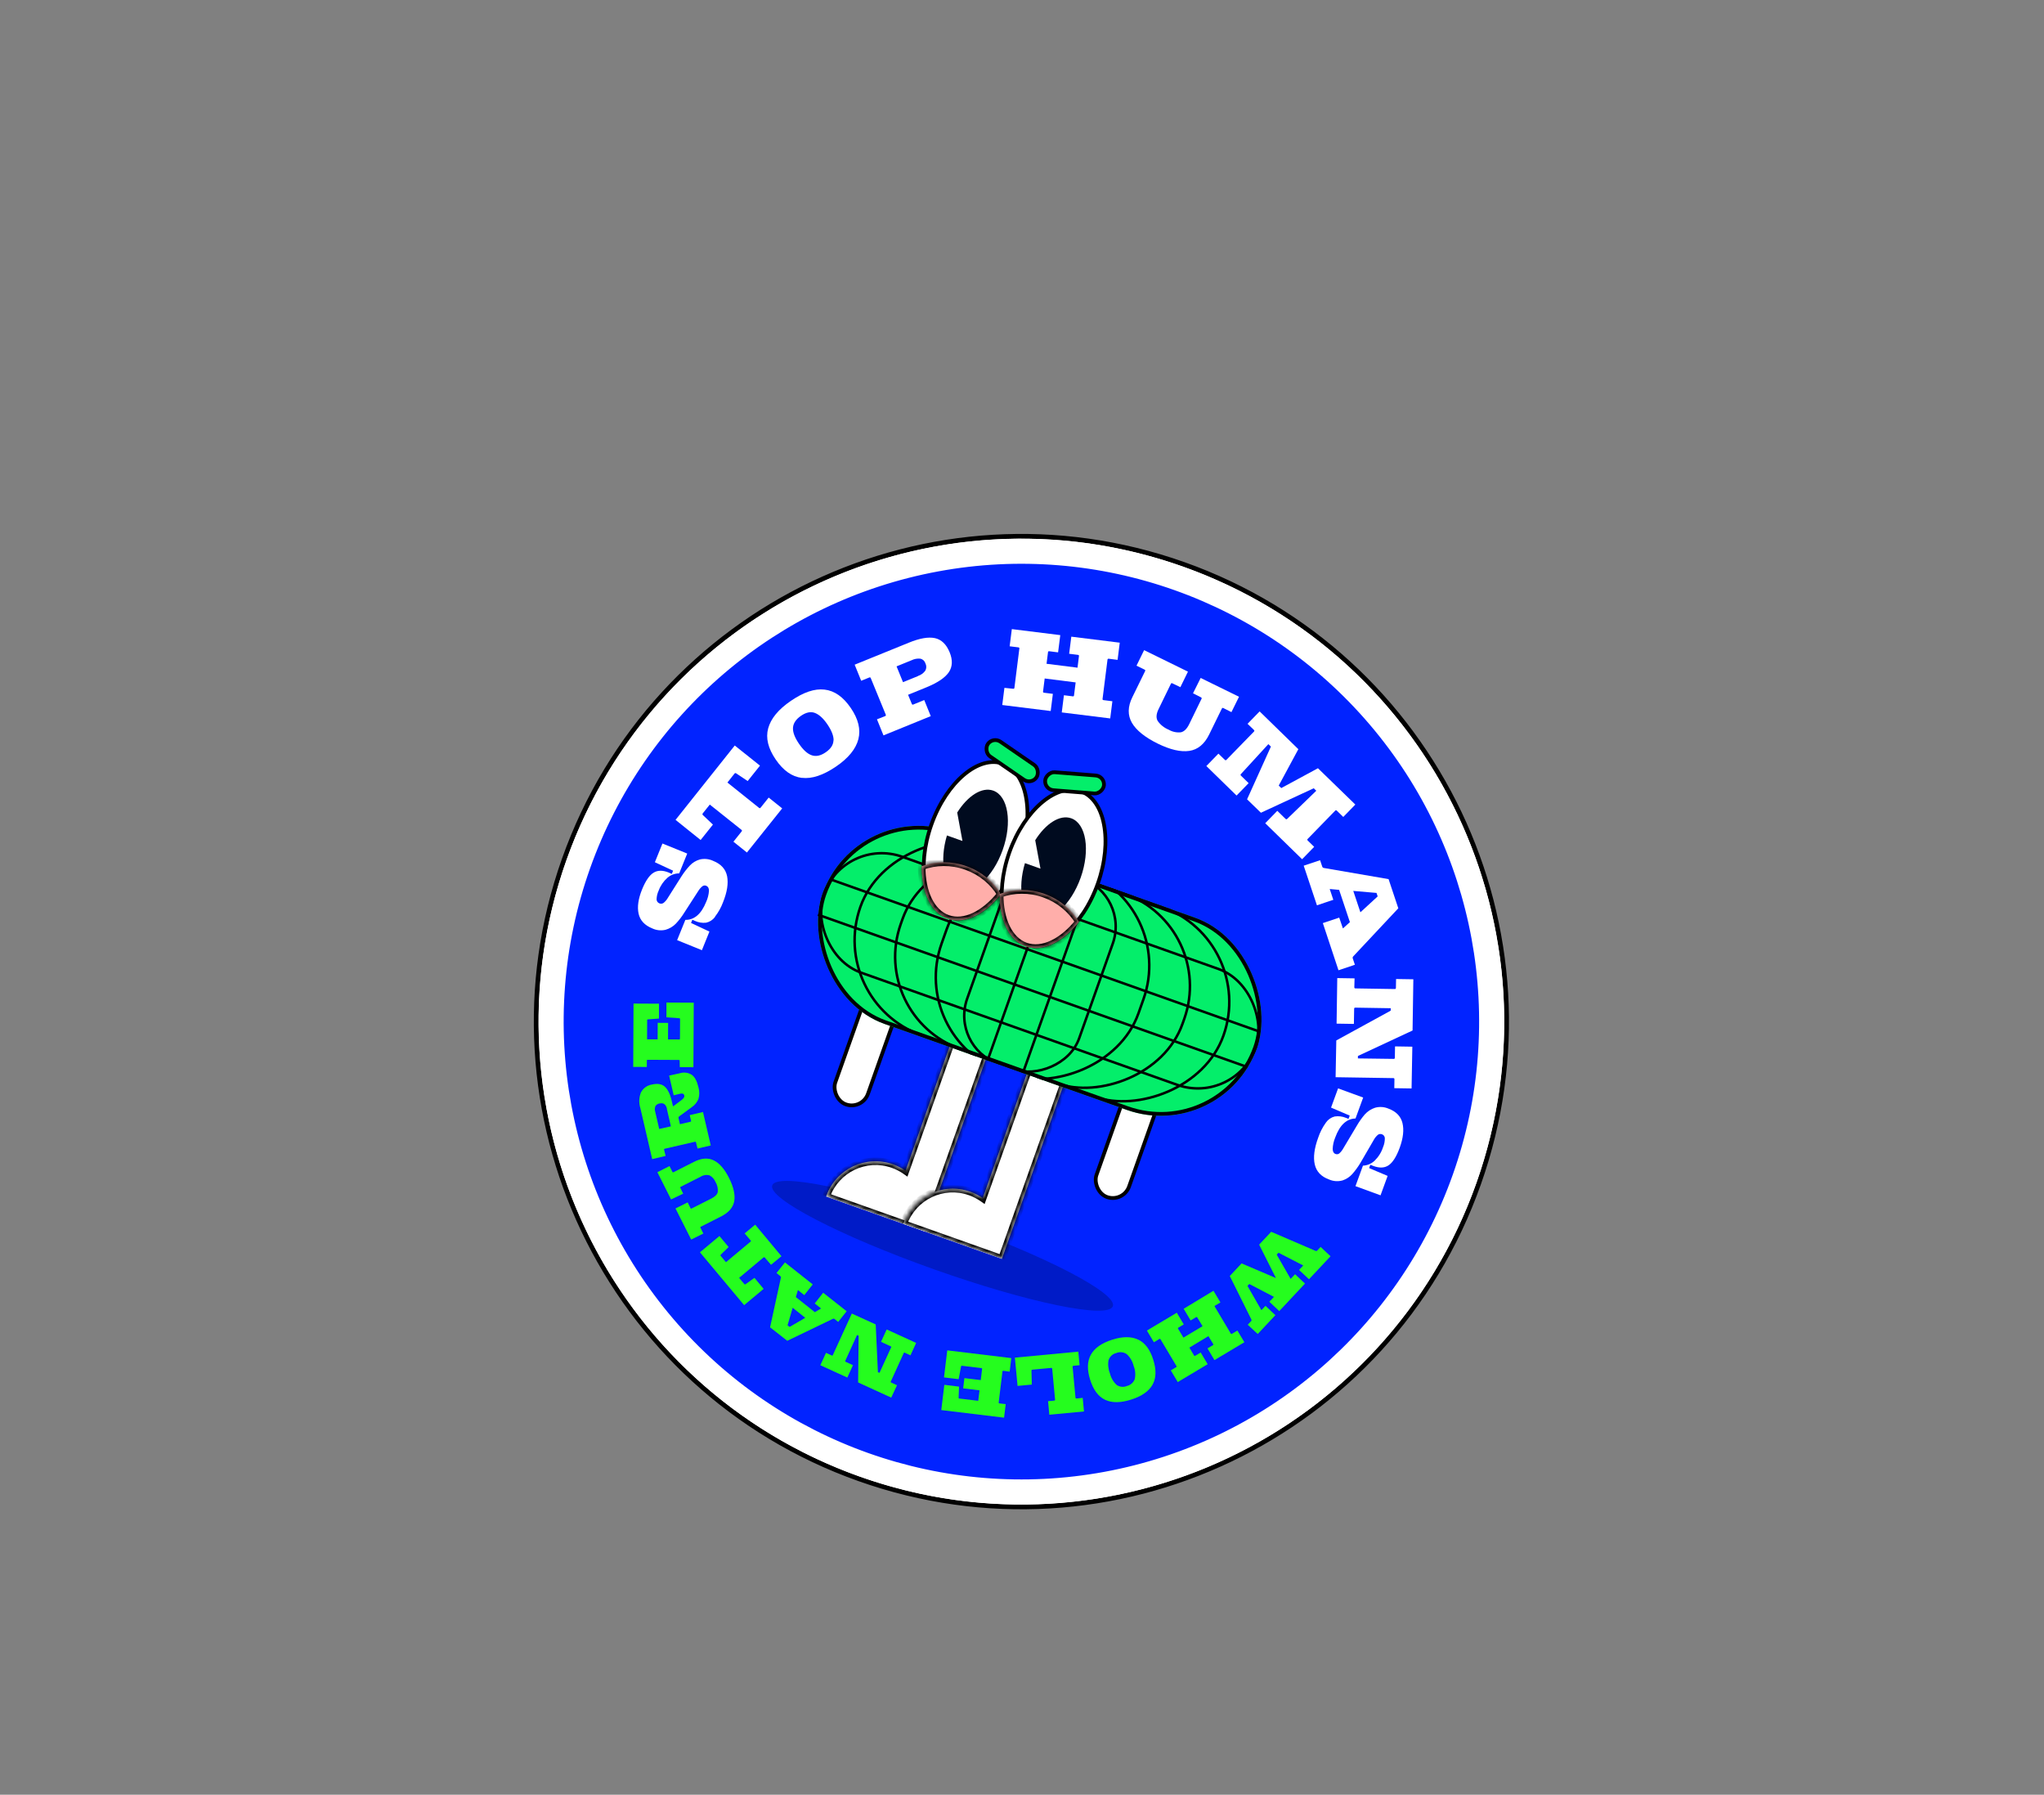 <svg width="434" height="381" viewBox="0 0 434 381" fill="none" xmlns="http://www.w3.org/2000/svg">
<rect x="0" y="0" width="434" height="381" fill="#808080" stroke="none"/>
<path d="M182.434 313.944C236.045 332.964 294.925 304.921 313.944 251.31C332.964 197.698 304.921 138.819 251.31 119.8C197.698 100.78 138.819 128.822 119.8 182.434C100.78 236.045 128.822 294.925 182.434 313.944ZM307.996 249.2C290.142 299.526 234.871 325.851 184.544 307.996C134.217 290.142 107.893 234.871 125.747 184.544C143.602 134.217 198.873 107.893 249.2 125.747C299.527 143.601 325.851 198.873 307.996 249.2Z" fill="white" stroke="black"/>
<circle cx="216.872" cy="216.872" r="99.845" transform="rotate(19.533 216.872 216.872)" fill="#0123FF" stroke="white" stroke-width="5.311"/>
<path d="M236.291 277.295C235.31 280.06 218.325 276.557 198.352 269.471C178.38 262.386 162.985 254.401 163.965 251.637C164.946 248.872 181.932 252.375 201.904 259.461C221.876 266.546 237.272 274.531 236.291 277.295Z" fill="#001BC7"/>
<g clip-path="url(#clip0_82_115)">
<rect x="186.639" y="203.627" width="7.344" height="31.394" rx="3.672" transform="rotate(19.533 186.639 203.627)" fill="white" stroke="black" stroke-width="0.797"/>
<rect x="242.085" y="223.297" width="7.344" height="31.394" rx="3.672" transform="rotate(19.533 242.085 223.297)" fill="white" stroke="black" stroke-width="0.797"/>
<mask id="path-6-inside-1_82_115" fill="white">
<path fill-rule="evenodd" clip-rule="evenodd" d="M213.04 214.337L205.368 211.616L192.272 248.53C191.471 247.969 190.582 247.506 189.616 247.164C183.838 245.114 177.493 248.136 175.443 253.914C175.432 253.945 175.421 253.976 175.411 254.007L196.333 261.429C196.335 261.424 196.337 261.419 196.338 261.414L196.339 261.414L213.04 214.337Z"/>
</mask>
<path fill-rule="evenodd" clip-rule="evenodd" d="M213.04 214.337L205.368 211.616L192.272 248.53C191.471 247.969 190.582 247.506 189.616 247.164C183.838 245.114 177.493 248.136 175.443 253.914C175.432 253.945 175.421 253.976 175.411 254.007L196.333 261.429C196.335 261.424 196.337 261.419 196.338 261.414L196.339 261.414L213.04 214.337Z" fill="white"/>
<path d="M205.368 211.616L205.634 210.865L204.884 210.598L204.617 211.349L205.368 211.616ZM213.04 214.337L213.791 214.604L214.057 213.853L213.306 213.586L213.04 214.337ZM192.272 248.53L191.816 249.182L192.673 249.782L193.023 248.796L192.272 248.53ZM175.411 254.007L174.658 253.747L174.4 254.493L175.144 254.757L175.411 254.007ZM196.333 261.429L196.066 262.18L196.811 262.444L197.081 261.702L196.333 261.429ZM196.338 261.414L196.605 260.663L195.859 260.398L195.59 261.142L196.338 261.414ZM196.339 261.414L196.072 262.164L196.823 262.431L197.089 261.68L196.339 261.414ZM205.102 212.366L212.773 215.088L213.306 213.586L205.634 210.865L205.102 212.366ZM193.023 248.796L206.119 211.882L204.617 211.349L191.522 248.263L193.023 248.796ZM192.729 247.877C191.869 247.276 190.917 246.78 189.882 246.413L189.35 247.914C190.248 248.233 191.073 248.663 191.816 249.182L192.729 247.877ZM189.882 246.413C183.69 244.216 176.889 247.455 174.692 253.647L176.194 254.18C178.097 248.817 183.987 246.012 189.35 247.914L189.882 246.413ZM174.692 253.647C174.681 253.68 174.669 253.714 174.658 253.747L176.164 254.266C176.174 254.238 176.184 254.209 176.194 254.18L174.692 253.647ZM175.144 254.757L196.066 262.18L196.599 260.678L175.677 253.256L175.144 254.757ZM197.081 261.702C197.083 261.696 197.085 261.691 197.087 261.685L195.59 261.142C195.588 261.147 195.586 261.151 195.584 261.156L197.081 261.702ZM196.605 260.663L196.605 260.663L196.072 262.164L196.072 262.164L196.605 260.663ZM212.289 214.071L195.588 261.147L197.089 261.68L213.791 214.604L212.289 214.071Z" fill="black" mask="url(#path-6-inside-1_82_115)"/>
<mask id="path-8-inside-2_82_115" fill="white">
<path fill-rule="evenodd" clip-rule="evenodd" d="M229.429 220.152L221.758 217.43L208.662 254.344C207.861 253.784 206.972 253.321 206.006 252.978C200.228 250.928 193.882 253.951 191.833 259.728C191.822 259.759 191.811 259.79 191.8 259.821L212.722 267.243C212.724 267.238 212.726 267.233 212.728 267.228L212.728 267.228L229.429 220.152Z"/>
</mask>
<path fill-rule="evenodd" clip-rule="evenodd" d="M229.429 220.152L221.758 217.43L208.662 254.344C207.861 253.784 206.972 253.321 206.006 252.978C200.228 250.928 193.882 253.951 191.833 259.728C191.822 259.759 191.811 259.79 191.8 259.821L212.722 267.243C212.724 267.238 212.726 267.233 212.728 267.228L212.728 267.228L229.429 220.152Z" fill="white"/>
<path d="M221.758 217.43L222.024 216.679L221.273 216.413L221.007 217.164L221.758 217.43ZM229.429 220.152L230.18 220.418L230.446 219.667L229.696 219.401L229.429 220.152ZM208.662 254.344L208.205 254.997L209.063 255.596L209.413 254.61L208.662 254.344ZM191.8 259.821L191.047 259.561L190.79 260.308L191.534 260.572L191.8 259.821ZM212.722 267.243L212.456 267.994L213.2 268.258L213.471 267.516L212.722 267.243ZM212.728 267.228L212.994 266.477L212.249 266.213L211.979 266.956L212.728 267.228ZM212.728 267.228L212.462 267.979L213.213 268.245L213.479 267.495L212.728 267.228ZM221.491 218.181L229.163 220.902L229.696 219.401L222.024 216.679L221.491 218.181ZM209.413 254.61L222.508 217.696L221.007 217.164L207.911 254.078L209.413 254.61ZM209.118 253.691C208.259 253.09 207.306 252.594 206.272 252.227L205.739 253.729C206.637 254.048 207.462 254.477 208.205 254.997L209.118 253.691ZM206.272 252.227C200.08 250.031 193.279 253.27 191.082 259.462L192.584 259.995C194.486 254.632 200.376 251.826 205.739 253.729L206.272 252.227ZM191.082 259.462C191.07 259.495 191.059 259.528 191.047 259.561L192.553 260.081C192.563 260.052 192.573 260.023 192.584 259.995L191.082 259.462ZM191.534 260.572L212.456 267.994L212.989 266.493L192.067 259.07L191.534 260.572ZM213.471 267.516C213.473 267.511 213.475 267.505 213.477 267.5L211.979 266.956C211.977 266.961 211.976 266.966 211.974 266.971L213.471 267.516ZM212.995 266.477L212.994 266.477L212.462 267.979L212.462 267.979L212.995 266.477ZM228.679 219.885L211.977 266.962L213.479 267.495L230.18 220.418L228.679 219.885Z" fill="black" mask="url(#path-8-inside-2_82_115)"/>
<g clip-path="url(#clip1_82_115)">
<rect x="181.895" y="169.328" width="97.867" height="43.291" rx="21.645" transform="rotate(19.533 181.895 169.328)" fill="#04EE6A"/>
<rect x="239.894" y="190.101" width="43.018" height="25.227" rx="10.835" transform="rotate(109.533 239.894 190.101)" stroke="black" stroke-width="0.531"/>
<rect x="249.936" y="191.973" width="45.939" height="44.346" rx="21.38" transform="rotate(109.533 249.936 191.973)" stroke="black" stroke-width="0.531"/>
<rect x="258.413" y="196.671" width="42.753" height="63.465" rx="20.825" transform="rotate(109.533 258.413 196.671)" stroke="black" stroke-width="0.531"/>
<rect x="266.922" y="199.69" width="42.753" height="81.788" rx="21.376" transform="rotate(109.533 266.922 199.69)" stroke="black" stroke-width="0.531"/>
<rect x="262.278" y="234.664" width="97.336" height="26.11" rx="13.055" transform="rotate(-160.467 262.278 234.664)" stroke="black" stroke-width="0.531"/>
<rect x="182.137" y="169.837" width="97.071" height="42.494" rx="21.247" transform="rotate(19.533 182.137 169.837)" stroke="black" stroke-width="0.797"/>
<line x1="223.98" y1="184.847" x2="209.691" y2="225.124" stroke="black" stroke-width="0.531"/>
<line x1="231.477" y1="187.507" x2="217.189" y2="227.784" stroke="black" stroke-width="0.531"/>
<line x1="267.518" y1="219.027" x2="176.329" y2="186.676" stroke="black" stroke-width="0.531"/>
<line x1="264.858" y1="226.525" x2="173.67" y2="194.174" stroke="black" stroke-width="0.531"/>
</g>
<g clip-path="url(#clip2_82_115)">
<path d="M216.535 181.715C214.923 186.258 212.39 189.97 209.617 192.303C206.836 194.643 203.88 195.55 201.372 194.66C198.864 193.77 197.14 191.204 196.456 187.634C195.774 184.075 196.146 179.597 197.757 175.054C199.369 170.51 201.903 166.799 204.675 164.466C207.457 162.125 210.412 161.219 212.92 162.109C215.428 162.998 217.152 165.565 217.836 169.135C218.519 172.694 218.146 177.172 216.535 181.715Z" fill="white" stroke="black" stroke-width="0.797"/>
<path fill-rule="evenodd" clip-rule="evenodd" d="M203.403 188.933C206.581 190.06 210.833 186.251 212.899 180.425C214.966 174.6 214.066 168.963 210.888 167.836C208.484 166.983 205.465 168.955 203.243 172.489L204.358 178.524L201.062 177.355C199.437 182.808 200.41 187.871 203.403 188.933Z" fill="#000B1F"/>
<mask id="path-23-inside-3_82_115" fill="white">
<path fill-rule="evenodd" clip-rule="evenodd" d="M212.532 189.811C209.092 194.115 204.792 196.296 201.209 195.025C197.635 193.757 195.671 189.373 195.703 183.884C198.643 182.821 201.985 182.737 205.198 183.877C208.388 185.008 210.917 187.158 212.532 189.811Z"/>
</mask>
<path fill-rule="evenodd" clip-rule="evenodd" d="M212.532 189.811C209.092 194.115 204.792 196.296 201.209 195.025C197.635 193.757 195.671 189.373 195.703 183.884C198.643 182.821 201.985 182.737 205.198 183.877C208.388 185.008 210.917 187.158 212.532 189.811Z" fill="#FFAEAA"/>
<path d="M212.532 189.811L213.154 190.308L213.502 189.873L213.212 189.397L212.532 189.811ZM195.703 183.884L195.432 183.135L194.909 183.324L194.906 183.879L195.703 183.884ZM211.909 189.314C208.533 193.539 204.561 195.369 201.475 194.274L200.942 195.775C205.023 197.223 209.651 194.692 213.154 190.308L211.909 189.314ZM201.475 194.274C198.397 193.182 196.468 189.276 196.499 183.888L194.906 183.879C194.874 189.471 196.872 194.331 200.942 195.775L201.475 194.274ZM195.974 184.633C198.745 183.631 201.897 183.551 204.931 184.627L205.464 183.126C202.073 181.923 198.541 182.01 195.432 183.135L195.974 184.633ZM204.931 184.627C207.945 185.696 210.33 187.725 211.851 190.225L213.212 189.397C211.505 186.591 208.831 184.32 205.464 183.126L204.931 184.627Z" fill="black" mask="url(#path-23-inside-3_82_115)"/>
</g>
<g clip-path="url(#clip3_82_115)">
<path d="M233.099 187.591C231.487 192.135 228.954 195.846 226.181 198.179C223.4 200.52 220.444 201.426 217.936 200.536C215.428 199.646 213.704 197.08 213.02 193.51C212.338 189.951 212.71 185.473 214.321 180.93C215.933 176.387 218.467 172.675 221.239 170.342C224.021 168.002 226.976 167.095 229.484 167.985C231.992 168.875 233.716 171.441 234.4 175.011C235.082 178.57 234.71 183.048 233.099 187.591Z" fill="white" stroke="black" stroke-width="0.797"/>
<path fill-rule="evenodd" clip-rule="evenodd" d="M219.967 194.809C223.145 195.936 227.397 192.128 229.464 186.302C231.53 180.476 230.63 174.839 227.452 173.712C225.048 172.859 222.029 174.831 219.807 178.365L220.922 184.4L217.626 183.231C216.001 188.684 216.974 193.747 219.967 194.809Z" fill="#000B1F"/>
<mask id="path-27-inside-4_82_115" fill="white">
<path fill-rule="evenodd" clip-rule="evenodd" d="M229.096 195.687C225.656 199.992 221.356 202.172 217.773 200.901C214.199 199.633 212.235 195.25 212.267 189.76C215.207 188.697 218.549 188.613 221.762 189.753C224.952 190.885 227.481 193.034 229.096 195.687Z"/>
</mask>
<path fill-rule="evenodd" clip-rule="evenodd" d="M229.096 195.687C225.656 199.992 221.356 202.172 217.773 200.901C214.199 199.633 212.235 195.25 212.267 189.76C215.207 188.697 218.549 188.613 221.762 189.753C224.952 190.885 227.481 193.034 229.096 195.687Z" fill="#FFAEAA"/>
<path d="M229.096 195.687L229.718 196.184L230.066 195.749L229.776 195.273L229.096 195.687ZM212.267 189.76L211.996 189.011L211.473 189.2L211.47 189.756L212.267 189.76ZM228.473 195.19C225.097 199.415 221.125 201.245 218.039 200.15L217.506 201.652C221.587 203.1 226.215 200.568 229.718 196.184L228.473 195.19ZM218.039 200.15C214.961 199.058 213.032 195.152 213.063 189.765L211.47 189.756C211.438 195.347 213.436 200.208 217.506 201.652L218.039 200.15ZM212.537 190.509C215.309 189.507 218.461 189.427 221.495 190.504L222.028 189.002C218.637 187.799 215.105 187.887 211.996 189.011L212.537 190.509ZM221.495 190.504C224.509 191.573 226.894 193.601 228.415 196.101L229.776 195.273C228.069 192.467 225.395 190.197 222.028 189.002L221.495 190.504Z" fill="black" mask="url(#path-27-inside-4_82_115)"/>
</g>
<rect x="210.836" y="156.36" width="12.524" height="3.828" rx="1.914" transform="rotate(34.533 210.836 156.36)" fill="#04EE6A" stroke="black" stroke-width="0.797"/>
<rect x="-0.429" y="0.366" width="12.524" height="3.828" rx="1.914" transform="matrix(-0.997 -0.079 -0.079 0.997 234.155 164.376)" fill="#04EE6A" stroke="black" stroke-width="0.797"/>
</g>
<g clip-path="url(#clip4_82_115)">
<path d="M151.794 194.685C151.332 195.293 150.668 195.715 149.922 195.875C149.117 195.967 148.302 195.837 147.566 195.5C147.373 195.43 147.187 195.345 147.008 195.246L146.726 195.927L150.632 197.763L149.034 201.711L143.774 199.579L145.52 195.275C147.413 195.301 148.886 194.051 149.921 191.499C150.271 190.745 150.479 189.933 150.535 189.104C150.534 188.55 150.342 188.2 149.976 188.046C149.844 187.985 149.699 187.961 149.554 187.975C149.41 187.989 149.272 188.042 149.154 188.127C148.82 188.397 148.532 188.72 148.303 189.084L145.302 193.729C144.777 194.58 144.166 195.375 143.48 196.103C142.88 196.71 142.132 197.149 141.311 197.379C140.363 197.604 139.366 197.499 138.486 197.081C136.871 196.428 135.902 195.375 135.59 193.951C135.279 192.527 135.519 190.809 136.325 188.825C137.067 187 137.877 185.814 138.756 185.269C139.64 184.717 140.71 184.708 141.995 185.23C142.216 185.314 142.431 185.411 142.64 185.522L142.917 184.835L139.048 183.039L140.657 179.065L145.916 181.197L144.21 185.408C143.298 185.405 142.417 185.733 141.727 186.329C140.889 187.062 140.248 187.994 139.862 189.039C139.585 189.62 139.431 190.253 139.41 190.897C139.409 191.084 139.465 191.267 139.569 191.422C139.674 191.577 139.823 191.697 139.996 191.766C140.143 191.831 140.304 191.856 140.464 191.839C140.623 191.822 140.776 191.762 140.905 191.667C141.281 191.359 141.596 190.983 141.833 190.558L144.734 185.978C145.246 185.181 145.83 184.432 146.476 183.74C147.053 183.128 147.784 182.684 148.592 182.454C149.549 182.23 150.554 182.337 151.443 182.757C153.103 183.421 154.084 184.508 154.388 186.017C154.675 187.514 154.405 189.344 153.513 191.556C153.109 192.644 152.541 193.664 151.829 194.58L151.794 194.685Z" fill="white"/>
<path d="M157.463 176.51C157.576 176.37 157.567 176.268 157.441 176.163L150.71 170.799L149.229 172.652C149.183 172.698 149.155 172.76 149.153 172.826C149.151 172.891 149.173 172.955 149.217 173.004L151.376 175.05L148.763 178.319L143.437 174.048L156.012 158.26L161.366 162.536L158.753 165.805L156.281 164.152C156.155 164.079 156.039 164.109 155.924 164.26L154.453 166.12L161.166 171.496C161.296 171.603 161.398 171.588 161.507 171.446L163.214 169.313L166.082 171.607L158.594 180.977L155.726 178.683L157.463 176.51Z" fill="white"/>
<path d="M170.276 165.14C168.152 164.884 166.304 163.58 164.698 161.223C163.092 158.866 162.547 156.675 163.106 154.619C163.666 152.564 165.247 150.613 167.924 148.785C170.6 146.956 172.947 146.144 175.078 146.39C177.209 146.637 179.036 147.937 180.643 150.289C182.249 152.641 182.787 154.842 182.258 156.913C181.729 158.985 180.126 160.966 177.454 162.767C174.782 164.568 172.385 165.383 170.262 165.121L170.276 165.14ZM176.996 157.196C177.022 156.237 176.574 155.088 175.675 153.764C174.776 152.441 173.87 151.654 172.987 151.331C172.104 151.007 171.129 151.233 170.076 151.954C169.024 152.675 168.434 153.534 168.375 154.488C168.316 155.441 168.746 156.57 169.65 157.894C170.555 159.218 171.45 160.031 172.369 160.339C173.289 160.646 174.279 160.429 175.359 159.674C176.44 158.919 176.944 158.106 176.971 157.147L176.996 157.196Z" fill="white"/>
<path d="M187.928 152.025C188.093 151.958 188.134 151.863 188.072 151.709L184.884 143.944C184.821 143.796 184.726 143.759 184.561 143.826L182.856 144.518L181.47 141.103L192.947 136.441C195.255 135.493 197.109 135.168 198.508 135.465C199.897 135.763 200.935 136.785 201.625 138.442C202.314 140.1 202.251 141.546 201.46 142.705C200.669 143.864 199.112 144.914 196.791 145.872L192.811 147.492L193.606 149.433C193.668 149.587 193.763 149.623 193.928 149.556L196.242 148.609L197.628 152.023L187.588 156.112L186.203 152.698L187.928 152.025ZM194.915 143.496C195.539 143.298 196.083 142.905 196.469 142.375C196.599 142.141 196.67 141.879 196.676 141.611C196.682 141.343 196.622 141.078 196.501 140.839C196.428 140.59 196.29 140.365 196.102 140.187C195.914 140.009 195.682 139.884 195.429 139.825C194.785 139.758 194.136 139.875 193.555 140.161L190.365 141.46L191.735 144.818L194.924 143.519L194.915 143.496Z" fill="white"/>
<path d="M215.105 146.211C215.282 146.243 215.371 146.175 215.39 146.007L216.438 137.69C216.467 137.529 216.394 137.444 216.209 137.422L214.379 137.197L214.84 133.55L225.126 134.827L224.663 138.489L222.807 138.253C222.63 138.221 222.539 138.294 222.521 138.457L222.212 140.911L228.788 141.738L229.092 139.283C229.121 139.121 229.047 139.036 228.868 139.016L227.011 138.785L227.469 135.155L237.755 136.431L237.295 140.077L235.439 139.841C235.262 139.81 235.171 139.882 235.153 140.045L234.104 148.367C234.076 148.528 234.155 148.609 234.334 148.63L236.19 148.866L235.73 152.512L225.443 151.236L225.899 147.589L227.756 147.819C227.938 147.852 228.022 147.784 228.045 147.622L228.392 144.864L221.817 144.032L221.47 146.79C221.441 146.956 221.515 147.036 221.699 147.058L223.555 147.294L223.095 150.94L212.808 149.664L213.268 146.023L215.105 146.211Z" fill="white"/>
<path d="M240.436 147.987L243.138 142.469C243.209 142.321 243.182 142.222 243.008 142.141L241.313 141.313L242.929 138.016L252.237 142.581L250.627 145.878L248.945 145.069C248.783 144.985 248.682 145.023 248.612 145.165L245.996 150.539C245.5 151.558 245.434 152.394 245.81 153.048C246.392 153.875 247.2 154.517 248.137 154.897C248.917 155.358 249.825 155.555 250.726 155.457C251.404 155.318 252.003 154.748 252.5 153.729L255.116 148.356C255.187 148.208 255.16 148.109 254.986 148.028L253.312 147.176L254.937 143.92L263.08 147.911L261.47 151.176L259.769 150.319C259.607 150.235 259.506 150.272 259.437 150.415L256.733 155.939C255.729 157.976 254.326 159.139 252.514 159.404C250.702 159.669 248.469 159.155 245.813 157.851C243.156 156.548 241.256 155.041 240.335 153.437C239.414 151.833 239.431 150.024 240.436 147.987Z" fill="white"/>
<path d="M260.057 161.294C260.184 161.419 260.288 161.421 260.407 161.304L266.256 155.301C266.369 155.183 266.361 155.072 266.234 154.946L264.891 153.652L267.454 151.021L275.676 159.043L271.512 166.767L272.05 167.296L279.839 163.085L287.776 170.797L285.214 173.428L283.853 172.099C283.726 171.973 283.617 171.971 283.503 172.088L277.653 178.097C277.54 178.215 277.549 178.32 277.676 178.446L279.037 179.77L276.474 182.402L268.644 174.758L271.206 172.127L272.939 173.816C273.066 173.941 273.175 173.949 273.285 173.859L279.484 167.866L278.946 167.337L267.73 172.534L264.791 169.683L269.849 158.492L269.31 157.968L263.484 164.321C263.365 164.438 263.374 164.543 263.505 164.675L265.121 166.251L262.558 168.882L256.142 162.619L258.704 159.987L260.057 161.294Z" fill="white"/>
<path d="M284.199 205.973L280.878 195.96L284.357 194.796L285.139 197.093L286.623 195.758L284.335 188.907L282.337 188.724L283.102 191.017L279.623 192.181L276.813 183.771L280.293 182.607L280.74 183.936C280.758 184.02 280.802 184.097 280.866 184.155C280.93 184.213 281.01 184.249 281.095 184.259L294.835 186.626L296.901 192.816L287.347 203.008C287.282 203.064 287.237 203.14 287.217 203.224C287.198 203.308 287.205 203.396 287.239 203.475L287.68 204.804L284.199 205.973ZM292.52 190.294L292.272 189.554L287.338 189.127L288.853 193.666L292.52 190.294Z" fill="white"/>
<path d="M287.563 209.559C287.559 209.743 287.63 209.821 287.792 209.825L296.153 209.957C296.321 209.957 296.389 209.883 296.393 209.699L296.427 207.831L300.095 207.888L299.928 218.761L288.328 224.167L288.319 224.686L295.927 224.786C296.095 224.786 296.162 224.713 296.166 224.529L296.206 222.135L299.879 222.194L299.717 231.062L296.049 231.004L296.079 229.13C296.082 228.951 296.012 228.867 295.849 228.868L283.586 228.675L283.735 220.868L295.286 214.548L295.295 214.03L287.765 213.908C287.597 213.908 287.529 213.981 287.525 214.165L287.471 217.362L283.797 217.303L283.94 207.635L287.614 207.694L287.563 209.559Z" fill="white"/>
<path d="M281.536 238.301C281.978 237.664 282.634 237.207 283.384 237.014C284.188 236.888 285.01 236.986 285.762 237.297C285.956 237.36 286.145 237.439 286.326 237.534L286.587 236.823L282.62 235.126L284.115 231.047L289.44 232.993L287.815 237.439C285.915 237.493 284.478 238.821 283.51 241.463C283.182 242.242 282.998 243.074 282.965 243.918C282.986 244.486 283.181 244.832 283.557 244.965C283.691 245.024 283.839 245.044 283.984 245.024C284.129 245.003 284.265 244.943 284.378 244.85C284.705 244.555 284.982 244.208 285.195 243.823L288.088 238.979C288.586 238.113 289.166 237.296 289.819 236.539C290.401 235.904 291.136 235.429 291.954 235.16C292.894 234.893 293.897 234.956 294.795 235.34C296.431 235.94 297.432 236.97 297.782 238.401C298.133 239.832 297.947 241.59 297.2 243.641C296.511 245.526 295.731 246.76 294.864 247.358C293.996 247.957 292.924 247.999 291.616 247.526C291.393 247.452 291.174 247.364 290.963 247.262L290.703 247.967L294.634 249.628L293.129 253.749L287.803 251.803L289.394 247.45C290.311 247.413 291.184 247.046 291.853 246.416C292.677 245.623 293.294 244.641 293.651 243.554C293.911 242.951 294.044 242.301 294.043 241.645C294.042 241.456 293.982 241.273 293.872 241.12C293.763 240.967 293.608 240.851 293.431 240.79C293.282 240.73 293.12 240.711 292.961 240.736C292.803 240.761 292.654 240.828 292.531 240.931C292.16 241.258 291.854 241.653 291.629 242.094L288.855 246.866C288.356 247.696 287.785 248.481 287.147 249.211C286.589 249.844 285.872 250.317 285.071 250.582C284.123 250.85 283.113 250.783 282.21 250.391C280.526 249.78 279.512 248.712 279.164 247.203C278.816 245.694 279.052 243.803 279.881 241.536C280.253 240.41 280.792 239.347 281.482 238.383L281.536 238.301Z" fill="white"/>
<path d="M264.93 281.223L265.614 280.492C265.667 280.448 265.705 280.388 265.722 280.321C265.739 280.255 265.734 280.184 265.708 280.12L261.116 270.878L263.623 268.2L270.916 271.309L267.352 264.221L269.908 261.49L279.355 265.553C279.42 265.575 279.491 265.576 279.556 265.554C279.622 265.533 279.679 265.491 279.719 265.435L280.403 264.704L282.512 266.686L277.937 271.566L275.826 269.59L276.714 268.64L271.462 265.938L271.085 266.348L274.043 271.494L274.978 270.497L277.093 272.48L271.626 278.326L269.517 276.344L270.493 275.305L265.258 272.573L264.875 272.981L267.833 278.128L268.698 277.212L270.804 279.188L267.054 283.191L264.93 281.223Z" fill="#25FD1E"/>
<path d="M258 277.165C257.888 277.233 257.864 277.307 257.954 277.422L261.333 283.092C261.344 283.116 261.36 283.137 261.38 283.152C261.4 283.168 261.424 283.179 261.45 283.184C261.475 283.188 261.501 283.186 261.526 283.178C261.55 283.17 261.573 283.157 261.59 283.138L262.736 282.456L264.22 284.935L257.868 288.73L256.389 286.251L257.535 285.563C257.558 285.552 257.579 285.536 257.595 285.516C257.611 285.496 257.621 285.472 257.626 285.446C257.63 285.421 257.629 285.395 257.621 285.37C257.613 285.346 257.599 285.323 257.581 285.305L256.583 283.638L252.54 286.081L253.537 287.754C253.548 287.778 253.564 287.799 253.584 287.815C253.604 287.83 253.628 287.841 253.654 287.846C253.679 287.85 253.705 287.848 253.73 287.84C253.754 287.833 253.777 287.819 253.795 287.8L254.94 287.118L256.424 289.598L250.072 293.392L248.593 290.913L249.738 290.23C249.761 290.22 249.782 290.204 249.798 290.183C249.814 290.163 249.824 290.139 249.829 290.114C249.834 290.088 249.832 290.062 249.824 290.038C249.816 290.013 249.802 289.991 249.784 289.973L246.405 284.303C246.394 284.279 246.378 284.259 246.358 284.243C246.337 284.227 246.313 284.216 246.288 284.212C246.263 284.207 246.236 284.209 246.212 284.217C246.187 284.225 246.165 284.238 246.147 284.257L245.002 284.94L243.523 282.461L249.869 278.671L251.348 281.15L250.202 281.838C250.178 281.848 250.158 281.864 250.142 281.885C250.126 281.905 250.115 281.929 250.111 281.954C250.106 281.98 250.108 282.006 250.116 282.03C250.124 282.055 250.138 282.077 250.156 282.095L251.28 283.957L255.336 281.532L254.212 279.67C254.2 279.648 254.184 279.628 254.164 279.613C254.143 279.598 254.12 279.588 254.095 279.583C254.07 279.579 254.044 279.58 254.02 279.587C253.995 279.594 253.973 279.607 253.954 279.625L252.808 280.313L251.329 277.834L257.654 274.007L259.133 276.486L258 277.165Z" fill="#25FD1E"/>
<path d="M241.683 284.377C243.134 285.084 244.19 286.485 244.865 288.632C245.54 290.78 245.504 292.535 244.724 293.936C243.943 295.337 242.433 296.392 240.192 297.107C237.951 297.822 236.11 297.843 234.65 297.157C233.19 296.471 232.153 295.051 231.476 292.914C230.8 290.777 230.837 289.011 231.614 287.598C232.391 286.186 233.898 285.119 236.139 284.404C238.38 283.689 240.229 283.686 241.674 284.392L241.683 284.377ZM235.389 288.652C235.206 289.615 235.3 290.609 235.659 291.52C235.882 292.465 236.378 293.324 237.084 293.989C237.395 294.211 237.758 294.35 238.138 294.392C238.517 294.435 238.902 294.379 239.254 294.231C239.635 294.144 239.989 293.965 240.283 293.708C240.578 293.451 240.805 293.125 240.944 292.759C241.147 291.818 241.061 290.837 240.697 289.946C240.469 288.997 239.966 288.136 239.25 287.473C238.928 287.247 238.554 287.106 238.163 287.064C237.772 287.022 237.377 287.079 237.014 287.23C236.637 287.317 236.289 287.501 236.004 287.763C235.719 288.025 235.507 288.356 235.387 288.724L235.389 288.652Z" fill="#25FD1E"/>
<path d="M227.945 289.937C227.914 289.935 227.883 289.94 227.855 289.952C227.827 289.964 227.802 289.983 227.783 290.006C227.763 290.03 227.75 290.058 227.744 290.088C227.737 290.118 227.738 290.149 227.747 290.179L228.356 296.674C228.354 296.705 228.359 296.735 228.371 296.764C228.383 296.792 228.402 296.817 228.425 296.836C228.448 296.856 228.476 296.87 228.506 296.877C228.536 296.885 228.567 296.885 228.596 296.878L229.891 296.753L230.159 299.632L222.803 300.328L222.535 297.45L223.824 297.33C223.854 297.333 223.885 297.327 223.913 297.315C223.941 297.303 223.966 297.285 223.985 297.261C224.005 297.237 224.018 297.209 224.025 297.179C224.031 297.149 224.03 297.118 224.022 297.088L223.413 290.588C223.414 290.557 223.408 290.527 223.396 290.5C223.384 290.472 223.365 290.448 223.342 290.429C223.318 290.409 223.291 290.396 223.261 290.389C223.232 290.382 223.201 290.383 223.172 290.39L219.233 290.758C219.063 290.778 219 290.855 219.012 291.007L219.085 293.922L216.057 294.209L215.492 288.209L228.955 286.932L229.223 289.81L227.945 289.937Z" fill="#25FD1E"/>
<path d="M213.054 290.999C212.925 290.976 212.865 291.032 212.848 291.156L212.053 297.712C212.03 297.841 212.091 297.902 212.215 297.918L213.543 298.077L213.192 300.95L199.861 299.337L200.51 293.98L203.636 294.359L203.54 296.701C203.521 296.809 203.575 296.874 203.7 296.891L207.709 297.371L207.983 295.149L204.506 294.724L204.77 292.555L208.242 292.974L208.525 290.636C208.548 290.508 208.493 290.442 208.363 290.43L204.263 289.933C204.24 289.929 204.217 289.928 204.194 289.933C204.171 289.938 204.15 289.947 204.131 289.96C204.112 289.973 204.096 289.99 204.084 290.01C204.072 290.03 204.064 290.052 204.06 290.075L203.546 292.78L200.436 292.405L201.132 286.662L214.723 288.305L214.377 291.179L213.054 290.999Z" fill="#25FD1E"/>
<path d="M192.123 287.164C192.102 287.15 192.078 287.14 192.053 287.137C192.028 287.134 192.002 287.137 191.978 287.146C191.954 287.154 191.933 287.169 191.916 287.188C191.899 287.207 191.886 287.229 191.88 287.254L189.151 293.261C189.137 293.282 189.128 293.306 189.124 293.332C189.121 293.357 189.124 293.383 189.133 293.407C189.141 293.432 189.155 293.453 189.174 293.471C189.193 293.489 189.215 293.502 189.24 293.509L190.458 294.064L189.232 296.693L182.207 293.476L182.312 283.557L181.974 283.403L179.488 288.855C179.474 288.876 179.465 288.9 179.461 288.926C179.458 288.951 179.461 288.977 179.47 289.001C179.478 289.026 179.493 289.047 179.511 289.065C179.53 289.083 179.552 289.096 179.577 289.103L181.111 289.808L179.913 292.437L174.182 289.816L175.386 287.189L176.599 287.742C176.716 287.796 176.786 287.776 176.842 287.647L180.865 278.846L185.937 281.161L186.404 291.287L186.741 291.441L189.207 286.041C189.261 285.924 189.241 285.854 189.112 285.797L187.067 284.852L188.271 282.224L194.524 285.082L193.32 287.715L192.123 287.164Z" fill="#25FD1E"/>
<path d="M166.672 267.995L172.57 272.661L170.771 274.934L169.423 273.863L168.976 275.351L173.016 278.552L174.34 277.768L172.991 276.703L174.784 274.429L179.768 278.357L177.976 280.625L177.19 280.003C177.143 279.961 177.084 279.935 177.021 279.929C176.959 279.923 176.896 279.937 176.842 279.969L167.159 284.633L163.507 281.768L165.806 271.242C165.826 271.181 165.825 271.116 165.803 271.056C165.782 270.996 165.742 270.945 165.688 270.911L164.872 270.239L166.672 267.995ZM167.218 281.342L167.655 281.686L170.982 279.752L168.308 277.614L167.218 281.342Z" fill="#25FD1E"/>
<path d="M162.388 266.972C162.307 266.869 162.23 266.866 162.131 266.926L156.931 271.275L158.037 272.58C158.066 272.62 158.108 272.647 158.157 272.656C158.205 272.664 158.255 272.653 158.295 272.625L160.196 271.269L162.143 273.609L158.003 277.066L148.617 265.846L152.757 262.389L154.704 264.724L153.03 266.36C153.012 266.379 152.998 266.401 152.989 266.425C152.98 266.45 152.976 266.476 152.977 266.501C152.978 266.527 152.984 266.553 152.995 266.576C153.006 266.6 153.022 266.621 153.041 266.639L154.148 267.943L159.348 263.595C159.371 263.584 159.391 263.567 159.406 263.547C159.421 263.526 159.431 263.503 159.436 263.478C159.44 263.453 159.439 263.427 159.431 263.403C159.424 263.378 159.411 263.356 159.394 263.337L158.107 261.834L160.351 259.979L165.927 266.677L163.71 268.498L162.388 266.972Z" fill="#25FD1E"/>
<path d="M153.139 258.219L148.822 260.404C148.797 260.41 148.773 260.422 148.754 260.439C148.735 260.457 148.721 260.479 148.712 260.504C148.704 260.528 148.702 260.554 148.707 260.58C148.712 260.605 148.723 260.629 148.739 260.649L149.337 261.864L146.758 263.139L143.429 256.536L146.009 255.25L146.607 256.464C146.614 256.489 146.627 256.511 146.644 256.529C146.662 256.548 146.684 256.561 146.708 256.569C146.732 256.578 146.758 256.58 146.783 256.576C146.808 256.572 146.832 256.562 146.852 256.547L151.053 254.425C151.851 254.013 152.317 253.542 152.412 253.005C152.473 252.277 152.302 251.549 151.925 250.924C151.679 250.319 151.23 249.82 150.654 249.512C150.334 249.424 149.998 249.405 149.669 249.456C149.341 249.507 149.026 249.628 148.748 249.81L144.547 251.932C144.522 251.94 144.5 251.953 144.482 251.971C144.463 251.99 144.449 252.012 144.441 252.036C144.433 252.061 144.431 252.087 144.435 252.112C144.439 252.138 144.448 252.162 144.463 252.183L145.061 253.397L142.491 254.624L139.58 248.843L142.158 247.541L142.766 248.757C142.773 248.781 142.787 248.804 142.805 248.822C142.823 248.84 142.845 248.854 142.87 248.862C142.894 248.87 142.92 248.873 142.946 248.869C142.971 248.865 142.995 248.855 143.016 248.84L147.334 246.656C148.941 245.834 150.335 245.738 151.547 246.331C152.759 246.923 153.844 248.163 154.791 250.054C155.738 251.946 156.138 253.618 155.903 254.972C155.667 256.326 154.723 257.404 153.139 258.219Z" fill="#25FD1E"/>
<path d="M144.329 227.841C144.752 227.703 145.199 227.661 145.64 227.716C146.08 227.772 146.503 227.924 146.878 228.161C147.522 228.619 147.99 229.5 148.295 230.801C148.54 231.621 148.539 232.496 148.291 233.315C147.999 234.017 147.507 234.617 146.877 235.041L144.193 237.001C144.136 237.042 144.094 237.1 144.072 237.167C144.05 237.234 144.05 237.306 144.072 237.373L144.369 238.655L146.586 238.136C146.613 238.135 146.638 238.128 146.661 238.115C146.684 238.102 146.703 238.084 146.717 238.061C146.731 238.039 146.739 238.014 146.74 237.988C146.742 237.961 146.737 237.935 146.726 237.911L146.451 236.721L149.263 236.064L150.916 243.161L148.104 243.818L147.783 242.514C147.781 242.489 147.773 242.464 147.76 242.442C147.746 242.42 147.728 242.401 147.706 242.388C147.684 242.374 147.66 242.366 147.634 242.364C147.608 242.361 147.583 242.365 147.559 242.375L141.147 243.86C141.121 243.862 141.096 243.87 141.074 243.883C141.052 243.896 141.034 243.915 141.02 243.937C141.007 243.958 140.998 243.983 140.996 244.009C140.994 244.035 140.998 244.06 141.007 244.084L141.329 245.388L138.481 246.061L135.952 235.18C135.62 234.097 135.673 232.932 136.101 231.883C136.334 231.447 136.664 231.072 137.067 230.786C137.469 230.5 137.932 230.311 138.42 230.235C139.574 229.969 140.463 230.1 141.113 230.647C141.762 231.195 142.277 232.223 142.63 233.72L142.906 234.877L144.783 233.467C145.184 233.144 145.363 232.855 145.3 232.583C145.289 232.502 145.26 232.424 145.215 232.356C145.169 232.287 145.109 232.23 145.039 232.188C144.862 232.123 144.67 232.116 144.489 232.168L143.045 232.509L142.077 228.337L144.329 227.841ZM141.619 235.391C141.397 234.432 140.871 234.061 140.04 234.251C139.862 234.277 139.691 234.341 139.539 234.439C139.388 234.538 139.26 234.668 139.164 234.821C139.01 235.188 138.993 235.597 139.114 235.975L139.968 239.662L142.452 239.106L141.597 235.42L141.619 235.391Z" fill="#25FD1E"/>
<path d="M144.312 225.201C144.316 225.175 144.314 225.149 144.306 225.124C144.298 225.099 144.285 225.076 144.266 225.058C144.248 225.04 144.226 225.026 144.201 225.018C144.176 225.01 144.15 225.008 144.124 225.012L137.534 224.981C137.405 224.958 137.347 225.036 137.346 225.169L137.335 226.502L134.449 226.487L134.517 213.044L139.924 213.07L139.916 216.226L137.578 216.397C137.471 216.378 137.413 216.456 137.412 216.583L137.39 220.629L139.634 220.64L139.65 217.131L141.86 217.148L141.84 220.651L144.195 220.665C144.22 220.669 144.245 220.668 144.269 220.66C144.294 220.652 144.316 220.639 144.333 220.621C144.351 220.603 144.365 220.581 144.372 220.556C144.38 220.532 144.381 220.506 144.377 220.482L144.4 216.342C144.419 216.235 144.346 216.177 144.233 216.157L141.502 215.959L141.506 212.825L147.305 212.854L147.23 226.556L144.339 226.541L144.312 225.201Z" fill="#25FD1E"/>
</g>
<defs>
<clipPath id="clip0_82_115">
<rect width="97.867" height="104.359" fill="white" transform="translate(189.38 148.231) rotate(19.533)"/>
</clipPath>
<clipPath id="clip1_82_115">
<rect width="97.867" height="43.291" fill="white" transform="translate(181.895 169.328) rotate(19.533)"/>
</clipPath>
<clipPath id="clip2_82_115">
<rect width="20.721" height="35.336" fill="white" transform="translate(203.289 158.269) rotate(19.533)"/>
</clipPath>
<clipPath id="clip3_82_115">
<rect width="20.721" height="35.336" fill="white" transform="translate(219.853 164.146) rotate(19.533)"/>
</clipPath>
<clipPath id="clip4_82_115">
<rect width="193.917" height="191.951" fill="white" transform="translate(157.45 94.377) rotate(19.533)"/>
</clipPath>
</defs>
</svg>
